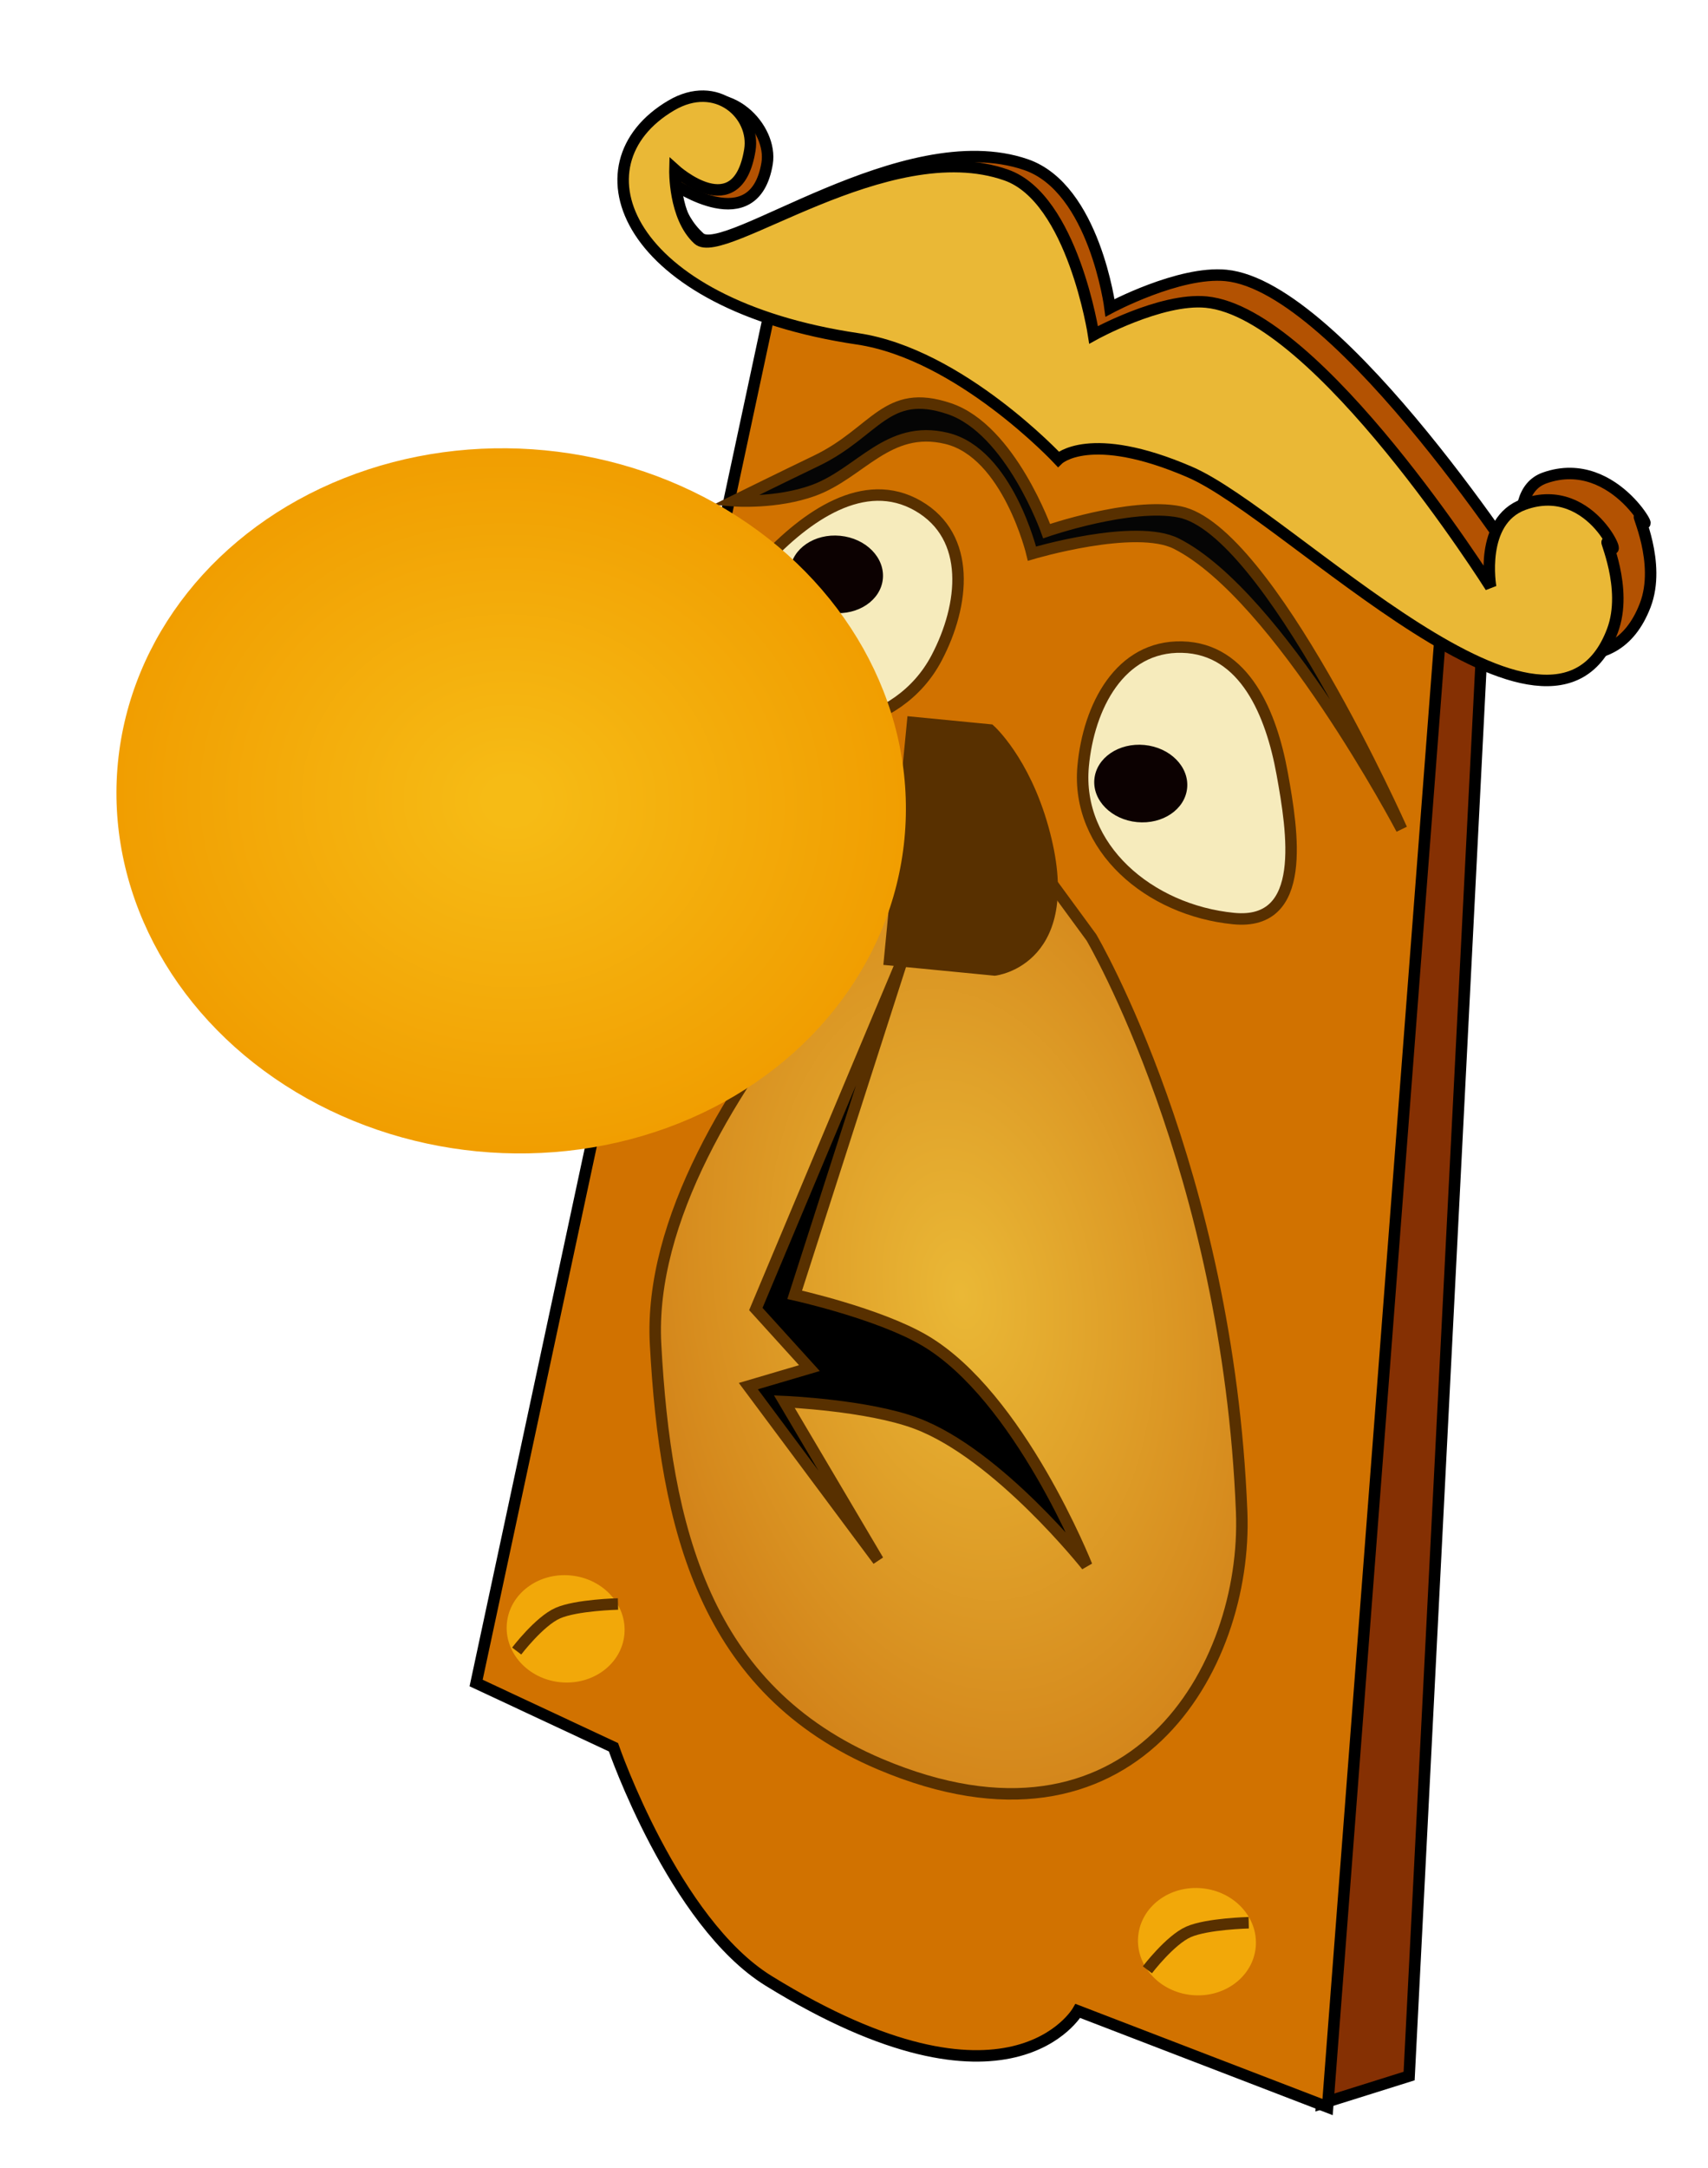 <svg width="149" height="189" viewBox="0 0 149 189" fill="none" xmlns="http://www.w3.org/2000/svg">
<g filter="url(#filter0_d_420_78)">
<path d="M115.3 179.368L125.43 46.986L129.601 46.086L122.927 176.975L115.3 179.368Z" fill="#853003" stroke="black"/>
<path d="M143.07 41.108C142.644 40.48 144.957 45.049 143.518 48.775C138.121 62.751 114.517 38.617 105.511 34.823C96.505 31.029 93.695 33.676 93.695 33.676C93.695 33.676 84.843 24.48 75.635 23.127C54.761 20.059 50.483 10.491 59.499 5.351C63.584 3.023 67.43 7.177 66.919 10.248C65.815 16.884 58.846 12.074 58.846 12.074C58.846 12.074 58.853 14.752 61.049 16.727C63.243 18.699 78.831 6.678 89.507 10.353C95.491 12.412 96.835 22.839 96.835 22.839C96.835 22.839 102.858 19.613 106.95 20.01C116.993 20.985 133.826 47.247 133.826 47.247C133.826 47.247 130.743 39.078 134.757 37.662C141.063 35.438 144.822 43.691 143.07 41.108Z" fill="#B35202" stroke="black"/>
<path d="M41.535 142.714L68.425 17.179L125.995 46.779L115.815 179.679L94.03 171.3C94.03 171.3 88.123 181.668 67.057 168.681C58.784 163.581 53.516 148.314 53.516 148.314L41.535 142.714Z" fill="#D17200" stroke="black"/>
<path d="M140.247 43.325C139.835 42.699 142.068 47.26 140.661 50.989C135.38 64.976 112.529 40.915 103.794 37.148C95.06 33.38 92.323 36.034 92.323 36.034C92.323 36.034 83.753 26.865 74.816 25.538C54.556 22.531 49.785 10.359 58.555 5.195C62.527 2.856 65.918 6.015 65.413 9.086C64.323 15.724 58.879 10.797 58.879 10.797C58.879 10.797 58.769 14.89 60.896 16.858C63.021 18.823 77.425 7.614 87.781 11.258C93.586 13.3 95.402 25.192 95.402 25.192C95.402 25.192 101.26 21.949 105.232 22.334C114.983 23.281 130.04 47.172 130.04 47.172C130.04 47.172 129.015 41.402 132.917 39.975C139.047 37.734 141.941 45.903 140.247 43.325Z" fill="#EAB836" stroke="black"/>
<path d="M108.318 127.797C107.133 97.929 95.21 77.719 95.21 77.719L86.554 65.917C86.554 65.917 56.027 91.634 57.189 113.176C58.053 129.18 61.453 143.308 76.778 149.79C98.746 159.081 108.856 141.386 108.318 127.797Z" fill="url(#paint0_radial_420_78)" stroke="#583000"/>
<path d="M86.776 80.554L77.606 79.664L79.614 58.98L86.357 59.635C86.357 59.635 89.317 62.271 90.973 68.173C94.21 79.71 86.776 80.554 86.776 80.554Z" fill="#583000" stroke="#583000"/>
<ellipse cx="104.418" cy="165.262" rx="5.149" ry="4.676" transform="rotate(5.545 104.418 165.262)" fill="#F2A809"/>
<path d="M100.095 167.713C100.095 167.713 102.073 165.118 103.683 164.408C105.294 163.698 108.934 163.612 108.934 163.612" stroke="#583000"/>
<ellipse cx="49.344" cy="137.992" rx="5.149" ry="4.676" transform="rotate(5.545 49.344 137.992)" fill="#F2A809"/>
<path d="M65.937 110.111L78.684 79.769L69.324 108.874C69.324 108.874 76.625 110.487 80.646 112.844C88.94 117.706 94.803 132.488 94.803 132.488C94.803 132.488 87.099 122.767 79.943 120.084C75.685 118.486 68.421 118.182 68.421 118.182L76.606 132.026L65.284 116.833L70.61 115.263L65.937 110.111Z" fill="black" stroke="#583000"/>
<path d="M94.49 62.794C94.966 57.61 97.694 52.276 103.122 52.409C108.595 52.543 110.914 58.255 111.853 63.435C112.774 68.522 114.104 76.703 107.631 76.075C100.239 75.357 93.839 69.883 94.49 62.794Z" fill="#F6EBBC" stroke="#583000"/>
<path d="M81.706 53.356C84.144 48.723 84.758 42.796 80.092 40.1C75.386 37.38 70.293 41.014 66.659 44.913C63.092 48.741 57.482 54.977 63.305 57.795C69.955 61.014 78.371 59.694 81.706 53.356Z" fill="#F6EBBC" stroke="#583000"/>
<ellipse cx="99.516" cy="64.305" rx="4.065" ry="3.377" transform="rotate(5.545 99.516 64.305)" fill="#0C0101"/>
<ellipse cx="72.971" cy="46.069" rx="4.065" ry="3.377" transform="rotate(5.545 72.971 46.069)" fill="#0C0101"/>
<path d="M102.635 43.398C99.044 41.577 90.027 44.262 90.027 44.262C90.027 44.262 87.931 35.495 82.563 34.211C77.457 32.991 75.072 37.266 70.958 38.757C67.732 39.927 64.065 39.654 64.065 39.654C64.065 39.654 68.411 37.516 71.209 36.172C76.416 33.67 77.288 29.762 82.814 31.626C88.17 33.432 91.307 42.299 91.307 42.299C91.307 42.299 98.626 39.775 102.905 40.623C110.651 42.158 122.274 68.272 122.274 68.272C122.274 68.272 111.544 47.917 102.635 43.398Z" fill="#050505" stroke="#583000"/>
<ellipse cx="44.593" cy="65.813" rx="34.468" ry="30.699" transform="rotate(5.545 44.593 65.813)" fill="url(#paint1_radial_420_78)"/>
<path d="M45.073 139.926C45.073 139.926 47.05 137.331 48.661 136.621C50.272 135.911 53.911 135.825 53.911 135.825" stroke="#583000"/>
</g>
<defs>
<filter id="filter0_d_420_78" x="6.156" y="3.884" width="142.339" height="184.502" filterUnits="userSpaceOnUse" color-interpolation-filters="sRGB">
<feFlood flood-opacity="0" result="BackgroundImageFix"/>
<feColorMatrix in="SourceAlpha" type="matrix" values="0 0 0 0 0 0 0 0 0 0 0 0 0 0 0 0 0 0 127 0" result="hardAlpha"/>
<feOffset dy="4"/>
<feGaussianBlur stdDeviation="2"/>
<feComposite in2="hardAlpha" operator="out"/>
<feColorMatrix type="matrix" values="0 0 0 0 0 0 0 0 0 0 0 0 0 0 0 0 0 0 0.25 0"/>
<feBlend mode="normal" in2="BackgroundImageFix" result="effect1_dropShadow_420_78"/>
<feBlend mode="normal" in="SourceGraphic" in2="effect1_dropShadow_420_78" result="shape"/>
</filter>
<radialGradient id="paint0_radial_420_78" cx="0" cy="0" r="1" gradientTransform="matrix(8.31 53.388 -32.72 4.437 83.876 108.859)" gradientUnits="userSpaceOnUse">
<stop stop-color="#EAB836"/>
<stop offset="1" stop-color="#CF7B15"/>
</radialGradient>
<radialGradient id="paint1_radial_420_78" cx="0" cy="0" r="1" gradientUnits="userSpaceOnUse" gradientTransform="translate(44.593 65.813) rotate(90) scale(30.699 34.468)">
<stop offset="0.062" stop-color="#F6BB15"/>
<stop offset="1" stop-color="#F19E01"/>
</radialGradient>
</defs>
</svg>
